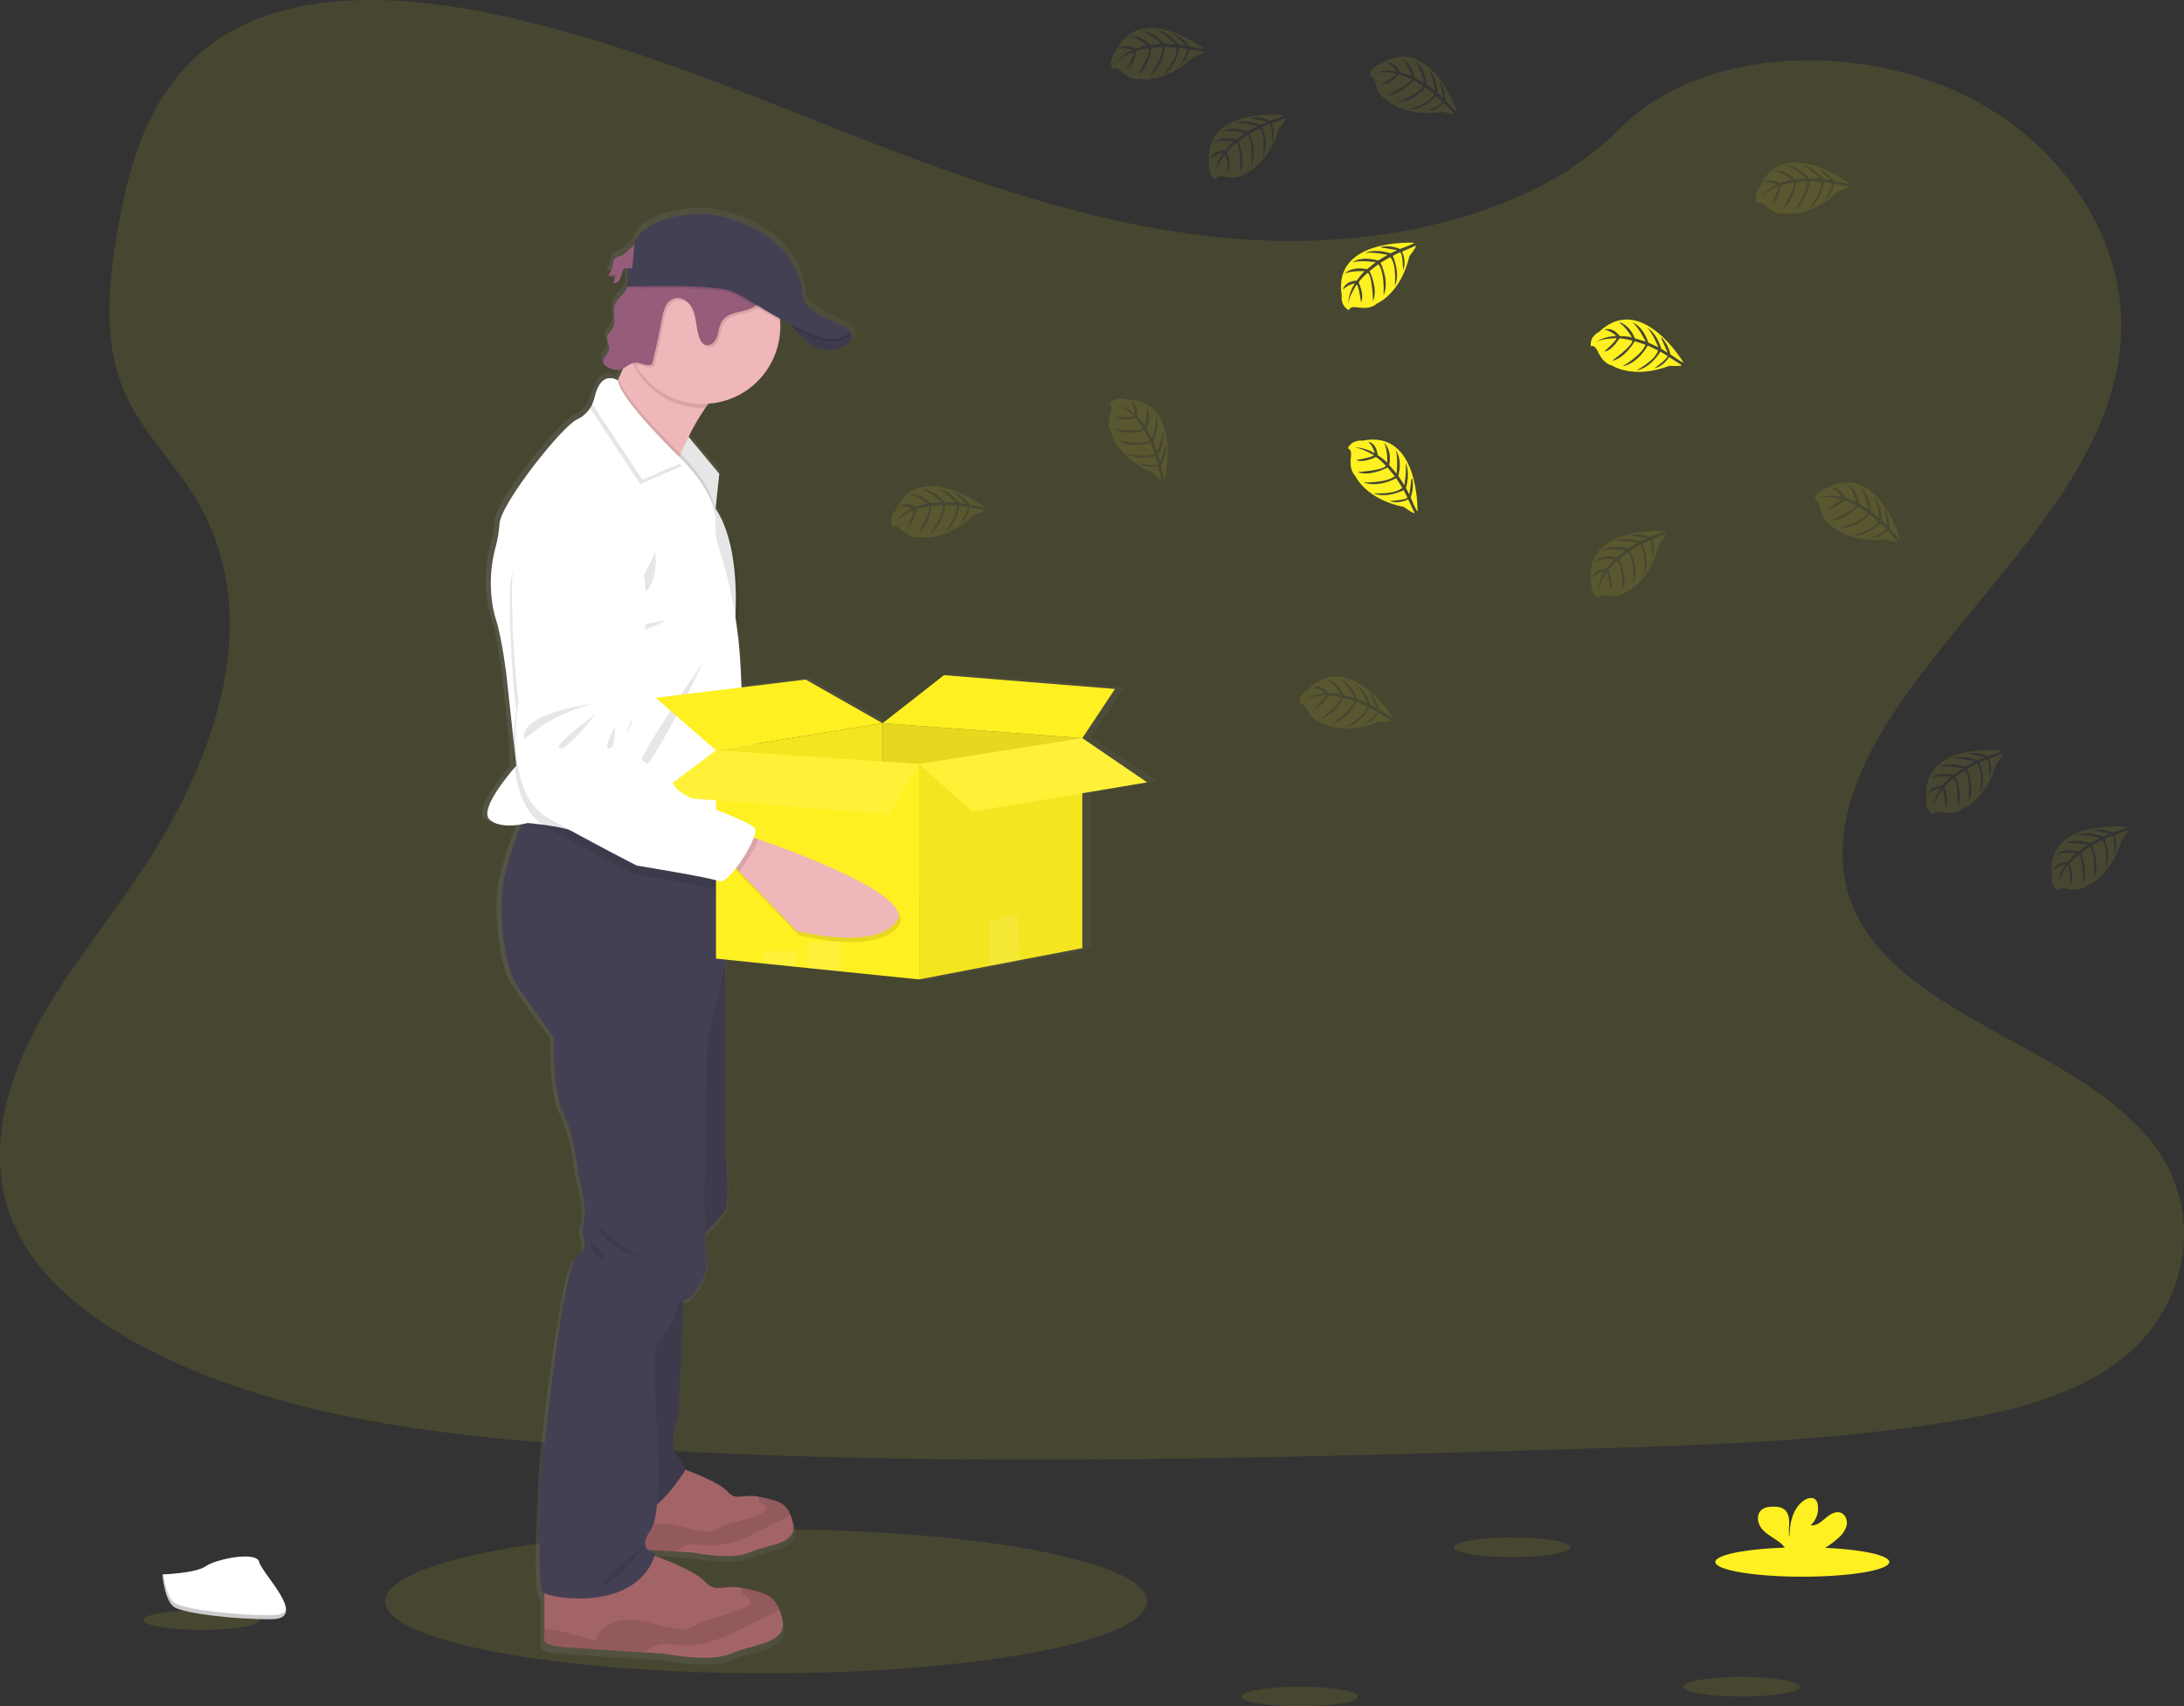 <svg width="526" height="411" viewBox="0 0 526 411" fill="none" xmlns="http://www.w3.org/2000/svg">
<rect x="0" y="0" width="526" height="411" fill="#333333" stroke="none"/>
<g clip-path="url(#clip0)">
<path opacity="0.1" d="M184.512 403.039C235.186 403.039 276.266 395.268 276.266 385.682C276.266 376.096 235.186 368.325 184.512 368.325C133.838 368.325 92.759 376.096 92.759 385.682C92.759 395.268 133.838 403.039 184.512 403.039Z" fill="#FFF021"/>
<path opacity="0.1" d="M305.609 57.962C271.888 56.797 239.772 45.922 209.104 34.028C178.436 22.134 148.06 8.96 115.147 2.659C93.977 -1.394 69.765 -1.971 52.712 9.35C36.294 20.277 30.99 39.086 28.14 56.552C25.993 69.695 24.733 83.529 30.61 95.835C34.695 104.378 41.937 111.558 46.949 119.742C64.388 148.213 52.06 183.323 33.168 211.123C24.31 224.161 14.02 236.617 7.179 250.483C0.338 264.349 -2.825 280.291 3.162 294.474C9.091 308.523 23.227 319.053 38.54 326.468C69.64 341.53 106.274 345.838 142.021 348.284C221.129 353.684 300.654 351.348 379.97 349.002C409.325 348.138 438.805 347.259 467.68 342.727C483.718 340.209 500.271 336.213 511.916 326.566C526.692 314.324 530.355 293.595 520.45 278.246C503.84 252.491 457.927 246.097 446.303 218.464C439.915 203.25 446.475 186.309 455.764 172.204C475.689 141.938 509.081 115.387 510.837 80.798C512.046 57.041 495.993 33.248 471.171 22.004C445.156 10.219 409.075 11.702 389.891 31.208C370.118 51.271 335.386 58.997 305.609 57.962Z" fill="#FFF021"/>
<path d="M278.813 188.213L262.854 177.469L270.904 165.502L228.753 162.146L213.607 173.842L194.646 163.228L178.833 165.127L178.646 160.965C178.45 156.626 178.013 152.301 177.338 148.01C177.405 146.709 177.452 145.216 177.447 143.592C177.447 136.75 176.52 127.681 172.445 121.636L173.383 113.217L165.776 104.242C166.998 101.812 168.391 99.472 169.944 97.239C170.205 96.864 170.465 96.5 170.747 96.146C180.62 95.433 188.41 87.327 188.41 77.415C188.41 76.957 188.41 76.5 188.357 76.047C188.357 75.865 188.321 75.677 188.3 75.495C189.264 76.016 190.238 76.536 191.213 77.056C191.395 77.317 191.604 77.577 191.833 77.884L191.88 77.941L192.171 78.3L192.265 78.409C192.369 78.534 192.479 78.654 192.588 78.778L192.661 78.862C192.937 79.169 193.229 79.481 193.542 79.788C193.579 79.818 193.614 79.851 193.646 79.887L194.037 80.251L194.146 80.35C194.48 80.646 194.834 80.933 195.188 81.203L195.303 81.286L195.751 81.593L195.897 81.687C196.069 81.791 196.246 81.9 196.418 81.999L196.48 82.036C196.684 82.145 196.892 82.249 197.1 82.348L197.205 82.389C197.382 82.466 197.555 82.538 197.726 82.608L197.887 82.665C198.069 82.728 198.247 82.785 198.434 82.837L198.549 82.868C198.778 82.925 199.007 82.972 199.242 83.008H199.268C199.489 83.044 199.711 83.067 199.935 83.076H200.086C200.285 83.087 200.485 83.087 200.685 83.076H200.815C201.065 83.062 201.314 83.032 201.56 82.988C202.726 82.835 203.845 82.434 204.843 81.812C205.097 81.642 205.322 81.433 205.51 81.193C206.552 79.829 205.406 78.336 205.406 78.336C204.999 77.368 202.363 76.687 202.363 76.687C202.363 76.687 194.026 73.211 194.026 70.443C194.026 67.675 191.942 53.315 170.429 50.032C170.429 50.032 156.434 49.246 152.5 56.728L152.417 57.602C151.26 58.325 150.302 59.777 149.16 60.204C148.667 60.31 148.192 60.485 147.748 60.724V60.625C147.617 60.74 147.509 60.88 147.431 61.036C147.186 61.523 147.039 62.054 146.998 62.597C146.881 63.261 146.65 63.9 146.316 64.486C146.222 64.652 146.118 64.812 146.003 64.965L145.914 65.105C146.519 65.152 147.127 65.054 147.686 64.819C147.598 65.531 147.423 66.23 147.165 66.9C147.496 66.911 147.823 66.826 148.108 66.656C148.392 66.487 148.622 66.239 148.77 65.943V65.901L148.837 65.807C148.968 65.567 149.077 65.314 149.16 65.053L149.103 65.115C149.207 64.777 149.301 64.434 149.416 64.101C149.468 63.913 149.555 63.737 149.671 63.581C149.81 63.441 149.98 63.335 150.168 63.273C150.355 63.21 150.554 63.193 150.75 63.221L150.536 67.733H150.63C150.504 68.061 150.351 68.377 150.171 68.68C149.431 69.876 148.087 70.693 147.592 72.004C147.379 72.637 147.297 73.306 147.352 73.971C147.352 74.361 147.399 74.757 147.431 75.147V75.116C147.504 76.156 147.524 77.145 146.962 77.982C146.576 78.555 145.956 78.987 145.743 79.637C145.683 79.818 145.657 80.008 145.664 80.199C145.706 80.769 145.825 81.331 146.019 81.869C146.021 81.859 146.021 81.848 146.019 81.838C146.149 82.234 146.179 82.655 146.107 83.066C145.873 84.106 144.607 84.975 144.669 85.969C144.666 86.1 144.685 86.23 144.726 86.354C144.97 86.84 145.392 87.212 145.904 87.395C146.707 87.851 147.63 88.054 148.551 87.977C148.896 87.915 149.23 87.801 149.541 87.639C149.176 88.477 148.801 89.304 148.421 90.09C148.363 90.215 148.301 90.34 148.238 90.464C148.238 90.464 145.018 88.316 143.189 92.697C142.656 93.607 142.274 94.598 142.059 95.631C141.967 96.044 141.838 96.448 141.673 96.838C140.861 98.211 139.646 99.301 138.193 99.96C134.462 101.666 119.394 120.434 119.128 125.293C118.998 127.19 118.677 129.069 118.17 130.902C116.983 135.218 116.679 139.728 117.273 144.164C117.46 145.598 117.768 147.013 118.196 148.395C119.795 153.249 120.863 162.307 120.863 162.307L122.593 178.031C122.529 180.201 122.623 182.373 122.875 184.529C121.108 186.543 114.017 194.935 116.726 197.219C118.81 199.02 122.458 198.723 124.505 198.354C122.781 202.615 120.066 210.024 119.707 215.113C119.186 222.641 120.598 232.615 122.833 236.445C125.068 240.274 132.519 250.097 132.519 250.097C132.519 250.097 132.17 263.573 134.832 268.469C137.495 273.365 138.568 283.521 138.568 283.521C138.568 283.521 141.053 292.096 139.808 295.249C138.563 298.402 142.116 301.024 138.386 303.121C134.655 305.218 129.882 352.477 129.882 352.477C129.882 352.477 127.96 383.45 129.882 385.027C129.985 385.101 130.095 385.166 130.211 385.219V395.625C130.211 395.625 128.877 397.81 134.301 398.253C138.016 398.549 148.546 399.22 154.793 399.611L159.633 399.912C159.633 399.912 171.096 402.191 176.16 399.912C181.225 397.633 190.202 397.686 188.868 391.666C188.691 390.846 188.454 390.041 188.16 389.257C186.695 385.521 184.21 385.094 179.63 384.054C179.365 383.996 179.109 383.944 178.875 383.903C174.05 383.065 172.466 385.308 169.762 382.389C167.412 379.865 159.93 377.04 157.382 376.145C157.445 375.958 157.523 375.776 157.585 375.583C156.864 375.461 156.193 375.134 155.652 374.641L162.556 375.078L166.667 375.333C166.667 375.333 176.41 377.274 180.735 375.333C185.059 373.393 192.666 373.445 191.531 368.33C191.381 367.633 191.181 366.948 190.931 366.28C189.686 363.106 187.571 362.758 183.679 361.879C183.455 361.832 183.246 361.785 183.038 361.748C178.937 361.036 177.593 362.94 175.295 360.463C173.326 358.351 167.11 355.984 164.875 355.177C164.875 354.022 163.312 352.378 162.327 350.729C161.17 348.803 163.306 342.066 163.306 342.066L164.526 314.11C164.99 313.903 165.481 313.763 165.984 313.694C165.984 313.694 171.497 308.439 170.252 302.84C169.998 301.147 169.866 299.438 169.856 297.726C171.669 296.045 174.165 293.563 174.873 292.034C176.03 289.541 174.873 277.465 174.873 277.465V231.289L184.095 232.22L192.463 233.078L195.011 233.339L203.379 234.181L222.61 236.122L239.939 232.844L247.437 231.429L262.854 228.515V190.846L278.813 188.213ZM151.885 63.388L150.812 63.274C151.166 63.289 151.542 63.357 151.885 63.388Z" fill="url(#paint0_linear)"/>
<path d="M241.409 212.672C236.198 220.118 217.467 216.174 217.467 216.174L202.951 202.61L200.998 200.773L204.275 193.822C204.275 193.822 205.317 194.108 207.104 194.618C216.488 197.339 245.806 206.413 241.409 212.672Z" fill="#EFB7B9"/>
<path opacity="0.1" d="M207.094 194.618C206.453 196.845 204.697 200.18 202.951 202.61L200.998 200.773L204.275 193.822C204.275 193.822 205.327 194.108 207.094 194.618Z" fill="black"/>
<path d="M157.309 116.23C157.309 116.23 143.929 122.156 144.586 136.709C145.058 146.084 146.081 155.424 147.649 164.68C147.649 164.68 144.914 186.579 156.304 192.225C167.693 197.87 178.234 202.511 178.234 202.511C178.234 202.511 196.053 204.426 198.267 205.216C200.482 206.007 207.401 193.916 206.124 192.032C204.848 190.149 188.493 186.199 186.409 183.057C184.325 179.914 179.505 177.974 179.505 177.974C179.505 177.974 174.529 174.966 174.191 172.25C173.852 169.534 175.165 167.51 175.498 166.319C175.832 165.127 176.676 153.624 176.676 153.624C176.676 153.624 182.293 112.676 157.309 116.23Z" fill="white"/>
<path opacity="0.1" d="M166.141 164.082C166.141 164.082 147.785 167.151 149.562 173.567C149.562 173.567 156.226 166.641 166.141 164.082Z" fill="black"/>
<path opacity="0.1" d="M166.281 166.678C166.281 166.678 156.189 174.904 158.164 175.325C160.139 175.747 166.281 166.678 166.281 166.678Z" fill="black"/>
<path opacity="0.1" d="M171.132 169.545C171.132 169.545 168.428 175.075 170.09 174.701C171.752 174.326 171.132 169.545 171.132 169.545Z" fill="black"/>
<path opacity="0.1" d="M207.771 195.206L206.656 194.889C206.974 193.848 207.062 193.005 206.802 192.615C205.525 190.731 189.181 186.787 187.102 183.64C185.023 180.492 180.198 178.556 180.198 178.556C180.198 178.556 175.222 175.549 174.884 172.833C174.545 170.117 175.858 168.093 176.191 166.902C176.525 165.71 177.369 154.201 177.369 154.201C177.369 154.201 182.97 113.259 157.987 116.812C157.987 116.812 144.607 122.744 145.258 137.297C145.73 146.672 146.755 156.012 148.327 165.268C148.327 165.268 145.591 187.167 156.981 192.812C168.371 198.458 178.911 203.099 178.911 203.099C178.911 203.099 196.725 205.008 198.945 205.804C199.784 206.106 201.3 204.55 202.785 202.412L203.629 203.198L218.145 216.757C218.145 216.757 236.876 220.706 242.086 213.26C246.489 206.996 217.176 197.922 207.771 195.206Z" fill="black"/>
<path d="M149.608 61.609C149.098 61.708 148.61 61.897 148.165 62.165C147.644 62.597 147.644 63.336 147.514 63.981C147.361 64.879 147.004 65.729 146.472 66.468C147.065 66.512 147.659 66.414 148.207 66.182C148.118 66.894 147.943 67.593 147.686 68.263C148.01 68.272 148.33 68.186 148.608 68.017C148.885 67.848 149.108 67.603 149.249 67.311C149.524 66.725 149.743 66.113 149.9 65.485C149.949 65.297 150.034 65.12 150.15 64.965C150.629 64.397 151.52 64.652 152.26 64.725C152.876 64.777 153.494 64.663 154.051 64.396C154.608 64.129 155.084 63.718 155.428 63.206C156.215 62.014 156.262 58.965 154.386 58.643C152.427 58.32 151.208 61.016 149.608 61.609Z" fill="#965D7B"/>
<g opacity="0.1">
<path opacity="0.1" d="M148.113 62.805C148.16 62.55 148.191 62.285 148.249 62.03C147.754 62.462 147.727 63.196 147.597 63.846C147.532 64.221 147.429 64.589 147.29 64.944C147.7 64.291 147.98 63.565 148.113 62.805Z" fill="black"/>
<path opacity="0.1" d="M148.28 67.103C148.539 66.433 148.714 65.734 148.801 65.022C148.279 65.241 147.714 65.339 147.149 65.308C146.985 65.674 146.784 66.022 146.55 66.349C147.141 66.394 147.734 66.298 148.28 66.068C148.193 66.78 148.018 67.479 147.759 68.149C148.083 68.156 148.403 68.071 148.68 67.902C148.957 67.733 149.18 67.488 149.322 67.197C149.452 66.96 149.556 66.711 149.635 66.453C149.482 66.666 149.277 66.837 149.041 66.951C148.804 67.065 148.542 67.117 148.28 67.103Z" fill="black"/>
<path opacity="0.1" d="M152.855 63.565C152.115 63.492 151.219 63.237 150.739 63.804C150.625 63.961 150.54 64.138 150.489 64.325C150.442 64.46 150.4 64.6 150.364 64.741C150.859 64.351 151.661 64.559 152.334 64.626C152.949 64.677 153.567 64.562 154.124 64.295C154.68 64.028 155.156 63.618 155.501 63.107C155.659 62.855 155.777 62.579 155.85 62.29C155.494 62.731 155.034 63.078 154.512 63.3C153.989 63.523 153.42 63.613 152.855 63.565Z" fill="black"/>
</g>
<path d="M165.291 104.58L173.237 114.122L172.2 123.753L162.598 108.743L165.291 104.58Z" fill="white"/>
<path opacity="0.1" d="M173.232 114.122L172.258 123.181L172.195 123.753L163.53 110.205L162.598 108.743L162.869 108.321L165.286 104.58L165.823 105.225L173.232 114.122Z" fill="black"/>
<path d="M177.358 91.661C174.67 92.431 172.101 95.074 169.866 98.284C168.355 100.499 167.004 102.819 165.823 105.225C165.088 106.693 164.442 108.103 163.905 109.33L163.53 110.205C162.624 112.343 162.118 113.774 162.118 113.774C162.118 113.774 141.538 98.321 144.794 97.28C145.888 96.932 147.326 94.59 148.749 91.64L148.926 91.266C149.827 89.372 150.713 87.259 151.5 85.272C153.11 81.188 154.303 77.639 154.303 77.639C154.303 77.639 185.565 89.32 177.358 91.661Z" fill="#EFB7B9"/>
<path d="M189.67 76.77C189.67 76.77 194.422 85.355 200.805 84.184C207.187 83.014 204.561 79.575 204.561 79.575L189.67 76.77Z" fill="#444053"/>
<path d="M180.464 373.939C176.254 375.859 166.735 373.939 166.735 373.939L162.723 373.689C157.512 373.356 148.79 372.794 145.706 372.545C141.204 372.175 142.309 370.333 142.309 370.333V359.204L164.15 353.679C164.15 353.679 172.784 356.629 175.149 359.204C177.395 361.66 178.708 359.771 182.715 360.479C182.912 360.515 183.121 360.557 183.34 360.609C187.143 361.478 189.207 361.821 190.426 364.969C190.671 365.63 190.868 366.309 191.014 366.998C192.14 372.066 184.668 372.03 180.464 373.939Z" fill="#A36468"/>
<path opacity="0.1" d="M190.426 364.969C189.643 365.457 188.82 365.879 187.966 366.228C185.101 367.534 182.376 369.126 179.479 370.359C176.582 371.592 173.461 372.472 170.324 372.238C168.683 372.118 167.005 371.717 165.437 372.186C164.467 372.56 163.554 373.066 162.723 373.689C157.512 373.356 148.79 372.794 145.706 372.545C141.204 372.175 142.309 370.333 142.309 370.333V369.033C142.47 369.033 142.653 368.986 142.861 368.97C143.939 368.953 145.013 369.113 146.039 369.444C148.301 370.058 150.551 370.661 152.813 371.265C152.999 370.564 153.325 369.908 153.773 369.337C154.221 368.767 154.781 368.293 155.418 367.945C156.708 367.261 158.157 366.929 159.617 366.983C163.124 367.029 166.443 368.689 169.944 368.856C170.923 368.946 171.908 368.781 172.805 368.377C173.284 368.138 173.706 367.789 174.175 367.524C174.925 367.161 175.718 366.894 176.535 366.728C178.831 366.157 181.086 365.43 183.282 364.553C183.908 364.308 184.637 363.866 184.554 363.2C184.444 362.316 183.053 362.211 182.688 361.4C182.624 361.253 182.594 361.094 182.602 360.934C182.609 360.775 182.653 360.619 182.73 360.479C182.928 360.515 183.137 360.557 183.355 360.609C187.143 361.478 189.207 361.821 190.426 364.969Z" fill="black"/>
<path d="M176.014 398.289C171.064 400.547 159.862 398.289 159.862 398.289L155.147 398.013C149.04 397.623 138.755 396.973 135.124 396.666C129.825 396.229 131.127 394.064 131.127 394.064V380.947L156.83 374.444C156.83 374.444 166.99 377.914 169.772 380.947C172.414 383.835 173.94 381.613 178.677 382.446C178.911 382.488 179.156 382.54 179.411 382.597C183.887 383.637 186.315 384.028 187.748 387.732C188.038 388.51 188.269 389.308 188.441 390.12C189.733 396.083 180.964 396.036 176.014 398.289Z" fill="#A36468"/>
<path opacity="0.1" d="M187.737 387.732C186.817 388.306 185.849 388.802 184.845 389.215C181.474 390.75 178.265 392.623 174.857 394.075C171.45 395.526 167.777 396.556 164.082 396.286C162.155 396.145 160.18 395.662 158.351 396.223C157.205 396.669 156.127 397.271 155.147 398.013C149.04 397.623 138.755 396.973 135.124 396.666C129.825 396.229 131.127 394.064 131.127 394.064V392.535C131.343 392.499 131.56 392.475 131.779 392.462C133.048 392.439 134.312 392.627 135.52 393.018L143.486 395.162C143.708 394.335 144.097 393.562 144.628 392.89C145.159 392.219 145.822 391.662 146.576 391.255C148.094 390.446 149.801 390.055 151.52 390.12C155.647 390.178 159.549 392.129 163.671 392.326C164.819 392.431 165.974 392.239 167.026 391.77C167.594 391.484 168.068 391.073 168.641 390.766C169.523 390.335 170.456 390.02 171.419 389.829C174.106 389.152 176.744 388.297 179.317 387.269C180.052 386.978 180.912 386.457 180.813 385.677C180.682 384.636 179.046 384.512 178.614 383.554C178.541 383.381 178.508 383.194 178.517 383.007C178.526 382.82 178.577 382.637 178.666 382.472C178.901 382.514 179.145 382.566 179.401 382.623C183.876 383.622 186.304 384.028 187.737 387.732Z" fill="black"/>
<path d="M164.812 308.282L163.421 340.973C163.421 340.973 161.337 347.648 162.468 349.558C163.598 351.467 165.505 353.372 164.812 354.501C164.119 355.63 155.783 367.836 153.089 363.153C150.395 358.471 147.738 338.179 147.738 338.179L150.223 313.116L164.812 308.282Z" fill="#444053"/>
<path d="M170.846 226.835L174.712 231.996V276.888C174.712 276.888 175.842 288.855 174.712 291.326C173.581 293.797 167.85 298.74 167.85 298.74L163.03 274.026L164.072 247.881L170.846 226.835Z" fill="#444053"/>
<path opacity="0.1" d="M164.812 308.282L163.421 340.973C163.421 340.973 161.337 347.648 162.468 349.558C163.598 351.467 165.505 353.372 164.812 354.501C164.119 355.63 155.783 367.836 153.089 363.153C150.395 358.471 147.738 338.179 147.738 338.179L150.223 313.116L164.812 308.282Z" fill="black"/>
<path opacity="0.1" d="M170.846 226.835L174.712 231.996V276.888C174.712 276.888 175.842 288.855 174.712 291.326C173.581 293.797 167.85 298.74 167.85 298.74L163.03 274.026L164.072 247.881L170.846 226.835Z" fill="black"/>
<path d="M174.711 207.688V231.97L170.371 250.873C170.371 250.873 168.98 296.487 170.194 302.034C171.408 307.58 166.026 312.788 166.026 312.788C166.026 312.788 162.9 313.137 162.9 315.562C162.9 317.986 157.689 324.927 157.689 324.927L157.861 338.455C157.861 338.455 160.123 363.778 156.647 368.632C153.172 373.486 157.861 374.184 157.861 374.184C153.521 388.403 132.68 385.11 130.799 383.549C128.918 381.988 130.799 351.29 130.799 351.29C130.799 351.29 135.457 304.464 139.104 302.382C142.752 300.301 139.281 297.7 140.495 294.578C141.709 291.456 139.281 282.96 139.281 282.96C139.281 282.96 138.239 272.897 135.634 268.043C133.029 263.188 133.373 249.832 133.373 249.832C133.373 249.832 126.079 240.118 123.911 236.304C121.744 232.491 120.347 222.605 120.868 215.144C121.223 210.102 123.875 202.761 125.558 198.536C126.365 196.512 126.949 195.201 126.949 195.201L127.444 195.331L155.902 202.771L174.711 207.688Z" fill="#444053"/>
<path opacity="0.1" d="M177.359 91.661C174.67 92.431 172.101 95.074 169.866 98.284H169.283C166.006 98.287 162.787 97.425 159.951 95.787C157.115 94.149 154.762 91.793 153.131 88.956C152.449 87.78 151.9 86.532 151.495 85.235C153.105 81.151 154.298 77.603 154.298 77.603C154.298 77.603 185.565 89.32 177.359 91.661Z" fill="black"/>
<path d="M187.909 78.654C187.914 81.501 187.264 84.311 186.01 86.867C184.756 89.424 182.931 91.659 180.675 93.4C178.42 95.141 175.794 96.342 173 96.91C170.207 97.478 167.32 97.399 164.562 96.677C161.805 95.956 159.249 94.612 157.094 92.749C154.938 90.886 153.239 88.554 152.128 85.932C151.017 83.31 150.524 80.469 150.686 77.626C150.848 74.784 151.661 72.017 153.063 69.538C153.628 68.531 154.287 67.579 155.032 66.697C156.261 65.235 157.705 63.969 159.315 62.941C162.035 61.215 165.156 60.223 168.374 60.062C171.592 59.901 174.797 60.577 177.676 62.023C180.554 63.469 183.008 65.635 184.797 68.311C186.586 70.987 187.65 74.081 187.883 77.29C187.894 77.748 187.909 78.201 187.909 78.654Z" fill="#EFB7B9"/>
<path opacity="0.1" d="M172.257 123.181L172.195 123.753L163.53 110.225C162.624 112.364 162.118 113.795 162.118 113.795C162.118 113.795 141.538 98.321 144.794 97.28C145.888 96.932 147.326 94.59 148.749 91.64L148.926 91.266C150.437 95.761 159.216 104.747 162.868 108.347C163.29 108.763 163.64 109.107 163.911 109.356L164.468 109.877L164.76 110.168C166.088 111.537 171.695 117.572 172.257 123.181Z" fill="black"/>
<path d="M178.734 169.082L177.786 199.556L177.619 204.982C177.619 204.982 166.385 203.942 155.902 202.797C147.462 201.876 139.505 200.882 138.281 200.3C136.718 199.566 133.368 198.999 130.726 198.64C128.684 198.364 127.079 198.218 127.079 198.218C127.079 198.218 126.48 198.395 125.558 198.562C123.546 198.926 120.014 199.223 117.956 197.438C115.325 195.154 122.239 186.855 123.963 184.862L124.344 184.43L123.692 178.421L121.999 162.838C121.999 162.838 120.957 153.863 119.394 149.05C118.976 147.682 118.674 146.281 118.492 144.862C117.912 140.466 118.209 135.999 119.368 131.719C119.863 129.9 120.177 128.037 120.306 126.157C120.566 121.344 135.285 102.744 138.932 101.053C140.573 100.289 141.893 98.974 142.663 97.338C142.917 96.823 143.108 96.28 143.231 95.719C144.794 88.956 148.749 91.64 148.749 91.64C149.702 96.932 164.463 110.938 164.463 110.938L164.755 111.23C166.219 112.728 172.742 119.762 172.278 125.767C172.186 128.001 172.52 130.233 173.263 132.343C176.265 141.784 177.991 151.583 178.395 161.48L178.734 169.082Z" fill="white"/>
<path opacity="0.1" d="M157.82 132.895C157.82 132.895 154.173 141.74 151.437 143.171C148.702 144.602 159.122 146.188 157.82 132.895Z" fill="black"/>
<path opacity="0.1" d="M160.555 149.414C160.555 149.414 152.219 150.455 152.219 152.016C152.219 153.577 160.555 149.414 160.555 149.414Z" fill="black"/>
<path opacity="0.1" d="M169.283 159.56C169.283 159.56 157.169 185.315 153.782 186.095C150.395 186.876 169.283 159.56 169.283 159.56Z" fill="black"/>
<path opacity="0.1" d="M164.234 112.244L154.214 116.594L142.121 98.352C142.375 97.838 142.566 97.294 142.689 96.734C144.252 89.97 148.207 92.655 148.207 92.655C149.16 97.946 163.921 111.953 163.921 111.953L164.234 112.244Z" fill="black"/>
<path d="M164.755 111.204L154.735 115.553L142.642 97.312C142.896 96.797 143.087 96.254 143.21 95.693C144.773 88.93 148.728 91.614 148.728 91.614C149.681 96.906 164.442 110.912 164.442 110.912L164.755 111.204Z" fill="white"/>
<path opacity="0.1" d="M177.619 204.982C177.619 204.982 166.386 203.942 155.902 202.797L174.712 207.714V213.437C173.888 214.181 173.175 214.566 172.711 214.369C170.543 213.458 152.854 210.596 152.854 210.596C152.854 210.596 142.58 205.393 131.492 199.15C131.223 199.001 130.962 198.838 130.711 198.661C129.418 197.784 128.304 196.67 127.428 195.378C125.381 192.417 124.38 188.614 123.948 184.883C123.705 182.745 123.614 180.593 123.677 178.442C123.73 176.003 123.953 173.571 124.344 171.163C123.271 161.836 122.749 152.455 122.781 143.067C122.911 128.498 136.588 123.295 136.588 123.295C161.728 121.084 153.933 161.667 153.933 161.667C153.933 161.667 152.479 173.114 152.083 174.285C151.687 175.455 150.265 177.406 150.458 180.138C150.65 182.87 155.454 186.137 155.454 186.137C155.454 186.137 160.144 188.333 162.077 191.585C163.483 193.983 172.622 197.235 177.786 199.556L177.619 204.982Z" fill="black"/>
<path opacity="0.1" d="M186.039 67.103C186.048 67.96 185.871 68.809 185.518 69.59C185.251 70.228 184.941 70.846 184.59 71.442C184.042 72.538 183.264 73.504 182.308 74.273C181.105 75.131 179.583 75.371 178.14 75.719C176.697 76.068 175.196 76.624 174.373 77.852C173.927 78.642 173.628 79.506 173.492 80.402C173.354 81.297 172.996 82.145 172.45 82.868C172.166 83.221 171.772 83.47 171.331 83.576C170.89 83.681 170.426 83.637 170.012 83.451C169.576 83.157 169.246 82.733 169.069 82.239C168.475 80.901 168.324 79.418 168.084 77.977C167.845 76.536 167.506 75.053 166.62 73.893C165.734 72.733 164.166 71.968 162.775 72.421C162.309 72.6 161.885 72.871 161.527 73.218C161.168 73.564 160.884 73.98 160.691 74.439C160.306 75.359 160.041 76.324 159.904 77.311C159.258 80.842 158.496 84.353 157.617 87.842C157.59 87.985 157.531 88.12 157.445 88.238C157.306 88.375 157.119 88.454 156.924 88.456C155.757 88.612 154.636 87.795 153.459 87.884C153.338 87.892 153.217 87.911 153.099 87.941C151.196 84.637 150.355 80.828 150.691 77.031C151.028 73.234 152.525 69.632 154.98 66.713L155.074 66.687C155.857 66.409 156.569 65.961 157.158 65.376C157.91 64.624 158.607 63.819 159.242 62.967L159.659 62.446C160.857 61.006 162.221 59.711 163.723 58.591C164.133 58.255 164.604 58.001 165.109 57.842C165.542 57.758 165.985 57.743 166.422 57.8C168.221 58.016 170.036 58.084 171.846 58.003C173.108 57.805 174.379 57.676 175.655 57.618C178.953 57.712 181.766 60.037 183.851 62.587C184.971 63.893 185.971 65.396 186.039 67.103Z" fill="black"/>
<path d="M150.629 70.032C149.905 71.219 148.597 72.025 148.108 73.326C147.389 75.215 148.603 77.566 147.488 79.252C147.118 79.819 146.508 80.241 146.3 80.891C145.945 81.989 146.915 83.159 146.664 84.288C146.414 85.418 144.924 86.37 145.32 87.473C145.554 87.954 145.965 88.326 146.466 88.513C147.256 88.966 148.165 89.167 149.072 89.091C150.494 88.857 151.552 87.462 152.995 87.358C154.167 87.275 155.287 88.087 156.455 87.936C156.65 87.929 156.836 87.849 156.976 87.712C157.064 87.596 157.123 87.46 157.148 87.317C158.023 83.831 158.787 80.32 159.44 76.786C159.573 75.798 159.836 74.833 160.222 73.914C160.417 73.455 160.701 73.041 161.059 72.694C161.417 72.347 161.841 72.076 162.306 71.895C163.697 71.448 165.26 72.207 166.151 73.367C167.042 74.528 167.381 76.01 167.62 77.452C167.86 78.893 168.011 80.376 168.6 81.713C168.779 82.209 169.111 82.635 169.548 82.93C170.33 83.383 171.382 83.024 171.981 82.348C172.53 81.624 172.888 80.774 173.023 79.876C173.159 78.982 173.458 78.12 173.904 77.332C174.727 76.104 176.233 75.547 177.671 75.199C179.109 74.85 180.625 74.606 181.839 73.747C182.793 72.979 183.571 72.016 184.121 70.922C184.892 69.58 185.611 68.123 185.549 66.578C185.481 64.892 184.481 63.388 183.413 62.077C181.329 59.527 178.51 57.202 175.212 57.113C173.936 57.166 172.664 57.295 171.403 57.498C169.592 57.58 167.778 57.51 165.979 57.29C165.542 57.238 165.099 57.254 164.666 57.337C164.16 57.491 163.69 57.746 163.285 58.086C161.782 59.205 160.416 60.497 159.216 61.936C158.443 62.961 157.604 63.934 156.705 64.85C156.115 65.437 155.404 65.886 154.621 66.166C154.1 66.312 153.579 66.208 153.084 66.369C151.547 66.853 151.343 68.856 150.629 70.032Z" fill="#965D7B"/>
<path opacity="0.1" d="M200.805 84.179C196.637 84.944 193.182 81.578 191.27 79.122C190.683 78.376 190.148 77.59 189.67 76.77L203.978 79.465L204.556 79.575C204.556 79.575 207.187 83.014 200.805 84.179Z" fill="black"/>
<g opacity="0.1">
<path opacity="0.1" d="M146.665 82.8C146.723 82.12 146.619 81.435 146.363 80.802C146.363 80.855 146.316 80.906 146.3 80.959C146.076 81.656 146.378 82.379 146.571 83.102C146.612 83.005 146.644 82.904 146.665 82.8Z" fill="black"/>
<path opacity="0.1" d="M147.905 74.283C147.851 75.003 147.865 75.725 147.946 76.442C148 75.723 147.986 75 147.905 74.283Z" fill="black"/>
<path opacity="0.1" d="M184.09 69.418C183.542 70.514 182.764 71.48 181.808 72.249C180.605 73.107 179.088 73.347 177.64 73.695C176.191 74.044 174.696 74.6 173.873 75.828C173.427 76.618 173.129 77.482 172.992 78.378C172.857 79.275 172.498 80.125 171.95 80.849C171.351 81.526 170.299 81.89 169.517 81.432C169.08 81.137 168.748 80.71 168.569 80.215C167.98 78.877 167.824 77.4 167.589 75.953C167.355 74.507 167.006 73.029 166.12 71.869C165.234 70.709 163.666 69.944 162.275 70.397C161.81 70.576 161.385 70.848 161.027 71.194C160.669 71.541 160.385 71.956 160.191 72.415C159.805 73.334 159.542 74.3 159.409 75.287C158.759 78.822 157.995 82.332 157.117 85.818C157.092 85.962 157.033 86.098 156.945 86.214C156.805 86.351 156.619 86.43 156.424 86.437C155.256 86.588 154.136 85.776 152.964 85.86C151.521 85.964 150.463 87.358 149.041 87.587C148.133 87.668 147.223 87.467 146.435 87.01C146.073 86.854 145.748 86.624 145.482 86.333C145.36 86.508 145.279 86.707 145.246 86.917C145.213 87.127 145.227 87.342 145.289 87.546C145.519 88.03 145.931 88.404 146.435 88.586C147.223 89.043 148.133 89.245 149.041 89.164C150.463 88.935 151.521 87.54 152.964 87.436C154.136 87.353 155.256 88.165 156.424 88.014C156.619 88.007 156.805 87.927 156.945 87.79C157.033 87.674 157.092 87.538 157.117 87.395C157.992 83.926 158.756 80.416 159.409 76.864C159.542 75.876 159.805 74.911 160.191 73.992C160.385 73.533 160.669 73.118 161.027 72.771C161.385 72.424 161.81 72.153 162.275 71.973C163.666 71.52 165.229 72.285 166.12 73.445C167.011 74.606 167.35 76.088 167.589 77.53C167.829 78.971 167.98 80.454 168.569 81.791C168.748 82.287 169.08 82.713 169.517 83.008C170.299 83.461 171.351 83.102 171.95 82.426C172.498 81.702 172.857 80.852 172.992 79.954C173.129 79.058 173.427 78.195 173.873 77.405C174.696 76.177 176.202 75.626 177.64 75.272C179.078 74.918 180.594 74.684 181.808 73.825C182.764 73.056 183.542 72.091 184.09 70.995C184.861 69.658 185.58 68.201 185.518 66.656C185.508 66.457 185.487 66.259 185.455 66.062C185.204 67.253 184.742 68.39 184.09 69.418Z" fill="black"/>
</g>
<path opacity="0.1" d="M185.538 69.574C186.875 71.947 187.667 74.586 187.857 77.301C183.215 74.699 178.848 71.843 176.645 70.849C172.805 69.117 158.445 69.377 153.047 69.538C153.612 68.531 154.271 67.579 155.017 66.697C156.25 65.234 157.7 63.968 159.315 62.941C161.455 61.585 163.849 60.679 166.351 60.278C168.853 59.877 171.411 59.99 173.867 60.61C176.324 61.23 178.629 62.344 180.64 63.883C182.651 65.423 184.327 67.356 185.565 69.564L185.538 69.574Z" fill="black"/>
<path opacity="0.1" d="M202.107 81.973C199.601 82.743 195.511 81.255 191.27 79.122C190.683 78.376 190.148 77.59 189.67 76.77L203.978 79.465C204.926 80.111 205.166 81.031 202.107 81.973Z" fill="black"/>
<path d="M170.392 51.536C170.392 51.536 156.715 50.755 152.87 58.169L152.25 64.741L151.208 64.626L151 69.096C151 69.096 171.903 68.185 176.66 70.329C181.417 72.472 196.199 83.274 202.123 81.453C208.047 79.632 201.602 77.941 201.602 77.941C201.602 77.941 193.448 74.491 193.448 71.786C193.448 69.08 191.426 54.788 170.392 51.536Z" fill="#444053"/>
<path opacity="0.1" d="M144.012 295.14C144.012 295.14 152.74 303.595 156.517 302.944C156.517 302.944 145.836 302.034 144.012 295.14Z" fill="black"/>
<path opacity="0.1" d="M142.189 299.058C142.189 299.058 142.971 303.407 145.055 302.981C147.139 302.554 142.189 299.058 142.189 299.058Z" fill="black"/>
<path opacity="0.1" d="M155.866 371.754C155.866 371.754 143.476 381.379 145.565 381.64C147.655 381.9 155.866 371.754 155.866 371.754Z" fill="black"/>
<path d="M172.44 180.716L212.559 174.196V212.126L174.441 210.133L172.44 180.716Z" fill="#FFF021"/>
<path opacity="0.05" d="M172.44 180.716L212.559 174.196V212.126L174.441 210.133L172.44 180.716Z" fill="black"/>
<path d="M212.559 174.196L260.671 177.791L258.008 210.799L212.559 212.126V174.196Z" fill="#FFF021"/>
<path opacity="0.1" d="M212.559 174.196L260.671 177.791L258.008 210.799L212.559 212.126V174.196Z" fill="black"/>
<path d="M227.351 162.62L212.559 174.196L260.671 177.791L268.533 165.944L227.351 162.62Z" fill="#FFF021"/>
<path d="M157.914 168.072L194.031 163.681L212.559 174.196L172.44 180.716L157.914 168.072Z" fill="#FFF021"/>
<path d="M221.354 184.046V235.904L202.561 233.979L194.386 233.146L191.895 232.886L183.725 232.048L172.44 230.893V180.716L212.554 183.442L221.354 184.046Z" fill="#FFF021"/>
<path d="M260.671 177.791V228.365L245.608 231.252L238.282 232.657L221.354 235.904V184.045L260.671 177.791Z" fill="#FFF021"/>
<path opacity="0.05" d="M260.671 177.791V228.365L245.608 231.252L238.282 232.657L221.354 235.904V184.045L260.671 177.791Z" fill="black"/>
<path d="M157.914 191.631L172.44 180.716L221.354 184.046L214.153 196.158L157.914 191.631Z" fill="#FFF021"/>
<path opacity="0.1" d="M157.914 191.631L172.44 180.716L221.354 184.046L214.153 196.158L157.914 191.631Z" fill="white"/>
<path d="M260.671 177.791L221.354 184.045L234.151 195.492L276.266 188.437L260.671 177.791Z" fill="#FFF021"/>
<path opacity="0.1" d="M260.671 177.791L221.354 184.045L234.151 195.492L276.266 188.437L260.671 177.791Z" fill="white"/>
<path opacity="0.1" d="M245.608 231.252L238.282 232.657V221.85L245.144 220.123L245.608 231.252Z" fill="white"/>
<path opacity="0.1" d="M202.561 226.83V233.979L194.386 233.146V226.83H202.561Z" fill="white"/>
<path opacity="0.1" d="M191.895 229.083V232.886L183.725 232.048V229.083H191.895Z" fill="white"/>
<path opacity="0.1" d="M216.436 223.037C210.835 230.191 192.338 225.248 192.338 225.248L178.593 210.929L176.728 208.989L180.375 202.225C180.375 202.225 181.417 202.568 183.158 203.172C192.369 206.387 221.151 217.017 216.436 223.037Z" fill="black"/>
<path d="M215.915 221.996C210.314 229.15 191.817 224.207 191.817 224.207L178.072 209.889L176.207 207.948L179.854 201.184C179.854 201.184 180.896 201.528 182.637 202.131C191.848 205.347 220.63 215.976 215.915 221.996Z" fill="#EFB7B9"/>
<path opacity="0.1" d="M182.616 202.131C181.855 204.316 179.922 207.553 178.051 209.889L176.186 207.948L179.833 201.184C179.833 201.184 180.881 201.528 182.616 202.131Z" fill="black"/>
<path d="M137.109 121.214C137.109 121.214 123.432 126.417 123.302 140.986C123.27 150.373 123.792 159.755 124.865 169.082C124.865 169.082 120.957 190.804 132.029 197.048C143.101 203.291 153.391 208.494 153.391 208.494C153.391 208.494 171.08 211.356 173.253 212.267C175.425 213.177 182.975 201.47 181.803 199.519C180.63 197.568 164.525 192.755 162.613 189.503C160.701 186.252 155.991 184.061 155.991 184.061C155.991 184.061 151.187 180.788 150.994 178.057C150.802 175.325 152.219 173.374 152.62 172.203C153.021 171.033 154.475 159.586 154.475 159.586C154.475 159.586 162.249 118.977 137.109 121.214Z" fill="white"/>
<path opacity="0.1" d="M143.361 169.446C143.361 169.446 124.865 171.527 126.297 178.031C126.297 178.031 133.326 171.47 143.361 169.446Z" fill="black"/>
<path opacity="0.1" d="M143.361 172.047C143.361 172.047 132.862 179.722 134.79 180.242C136.718 180.762 143.361 172.047 143.361 172.047Z" fill="black"/>
<path opacity="0.1" d="M148.05 175.169C148.05 175.169 145.054 180.549 146.748 180.268C148.441 179.987 148.05 175.169 148.05 175.169Z" fill="black"/>
<path d="M340.633 58.476C340.633 58.476 320.834 57.285 323.148 71.156C323.148 71.156 322.684 73.607 324.909 74.72C324.909 74.72 324.945 73.68 326.941 74.039C327.651 74.158 328.374 74.193 329.093 74.143C330.067 74.078 330.993 73.696 331.729 73.055C331.729 73.055 337.299 70.761 339.466 61.666C339.466 61.666 341.071 59.678 341.029 59.168L337.684 60.599C337.684 60.599 338.825 63.008 337.924 65.011C337.924 65.011 337.82 60.688 337.174 60.787C337.044 60.787 335.439 61.624 335.439 61.624C335.439 61.624 337.403 65.818 335.918 68.872C335.918 68.872 336.481 63.7 334.824 61.926L332.469 63.3C332.469 63.3 334.767 67.634 333.209 71.172C333.209 71.172 333.61 65.745 331.974 63.633L329.838 65.292C329.838 65.292 332 69.569 330.682 72.504C330.682 72.504 330.51 66.187 329.374 65.709C329.374 65.709 327.509 67.353 327.227 68.029C327.227 68.029 328.702 71.151 327.785 72.769C327.785 72.769 327.222 68.56 326.743 68.539C326.743 68.539 324.883 71.328 324.69 73.222C324.78 71.456 325.332 69.745 326.29 68.258C325.217 68.461 324.228 68.972 323.445 69.731C323.445 69.731 323.731 67.759 326.748 67.587C326.748 67.587 328.311 65.469 328.697 65.339C328.697 65.339 325.696 65.089 323.877 65.896C323.877 65.896 325.477 64.038 329.249 64.855L331.333 63.138C331.333 63.138 327.384 62.618 325.706 63.196C325.706 63.196 327.634 61.551 331.901 62.748L334.194 61.38C334.194 61.38 330.828 60.651 328.822 60.917C328.822 60.917 330.937 59.777 334.866 61.01L336.507 60.277C336.507 60.277 334.037 59.793 333.318 59.715C332.599 59.637 332.558 59.439 332.558 59.439C334.12 59.179 335.724 59.359 337.189 59.959C337.189 59.959 340.706 58.695 340.633 58.476Z" fill="#FFF021"/>
<path opacity="0.1" d="M400.791 127.853C400.791 127.853 380.992 126.662 383.306 140.533C383.306 140.533 382.842 142.983 385.067 144.097C385.067 144.097 385.103 143.056 387.104 143.415C387.815 143.535 388.537 143.57 389.256 143.519C390.219 143.45 391.133 143.07 391.861 142.437C391.861 142.437 397.436 140.137 399.603 131.043C399.603 131.043 401.203 129.06 401.14 128.55L397.795 129.976C397.795 129.976 398.937 132.385 398.04 134.388C398.04 134.388 397.931 130.064 397.29 130.163C397.16 130.163 395.55 131.001 395.55 131.001C395.55 131.001 397.519 135.2 396.034 138.249C396.034 138.249 396.597 133.077 394.935 131.303L392.606 132.661C392.606 132.661 394.904 136.995 393.346 140.533C393.346 140.533 393.747 135.106 392.111 132.994L389.98 134.659C389.98 134.659 392.137 138.93 390.824 141.865C390.824 141.865 390.652 135.548 389.516 135.07C389.516 135.07 387.651 136.714 387.364 137.39C387.364 137.39 388.844 140.512 387.927 142.13C387.927 142.13 387.364 137.921 386.885 137.9C386.885 137.9 385.025 140.689 384.832 142.583C384.925 140.817 385.479 139.106 386.437 137.619C385.364 137.822 384.373 138.334 383.587 139.092C383.587 139.092 383.879 137.12 386.896 136.948C386.896 136.948 388.433 134.83 388.844 134.7C388.844 134.7 385.843 134.451 384.025 135.257C384.025 135.257 385.624 133.4 389.391 134.242L391.475 132.525C391.475 132.525 387.521 132.005 385.848 132.583C385.848 132.583 387.776 130.938 392.043 132.135L394.336 130.767C394.336 130.767 390.965 130.044 388.959 130.304C388.959 130.304 391.079 129.164 395.008 130.397L396.649 129.664C396.649 129.664 394.18 129.18 393.455 129.102C392.731 129.024 392.695 128.826 392.695 128.826C394.259 128.566 395.864 128.746 397.332 129.346C397.332 129.346 400.854 128.072 400.791 127.853Z" fill="#FFF021"/>
<path opacity="0.1" d="M280.512 115.538C280.512 115.538 285.071 96.24 270.982 96.172C270.982 96.172 268.643 95.298 267.168 97.296C267.168 97.296 268.174 97.509 267.491 99.414C267.255 100.087 267.098 100.785 267.022 101.495C266.921 102.462 267.139 103.436 267.642 104.268C267.642 104.268 268.961 110.147 277.542 113.831C277.542 113.831 279.23 115.746 279.741 115.767L278.907 112.234C278.907 112.234 276.333 112.947 274.51 111.713C274.51 111.713 278.798 112.343 278.803 111.713C278.803 111.583 278.282 109.861 278.282 109.861C278.282 109.861 273.806 111.079 271.045 109.096C271.045 109.096 276.052 110.532 278.089 109.206L277.151 106.646C277.151 106.646 272.462 108.17 269.252 106.032C269.252 106.032 274.541 107.353 276.906 106.105L275.63 103.722C275.63 103.722 271.045 105.116 268.372 103.321C268.372 103.321 274.624 104.226 275.302 103.196C275.302 103.196 273.999 101.079 273.379 100.683C273.379 100.683 270.065 101.609 268.606 100.428C268.606 100.428 272.853 100.589 272.952 100.142C272.952 100.142 270.519 97.837 268.664 97.317C270.392 97.71 271.989 98.545 273.296 99.741C273.277 98.651 272.94 97.59 272.327 96.687C272.327 96.687 274.223 97.312 273.89 100.329C273.89 100.329 275.713 102.202 275.771 102.629C275.771 102.629 276.526 99.721 276.041 97.79C276.041 97.79 277.605 99.684 276.13 103.248L277.464 105.616C277.464 105.616 278.673 101.817 278.365 100.069C278.365 100.069 279.663 102.244 277.75 106.24L278.714 108.732C278.714 108.732 280.001 105.538 280.085 103.529C280.085 103.529 280.851 105.808 278.959 109.466L279.407 111.204C279.407 111.204 280.304 108.857 280.501 108.16C280.699 107.463 280.903 107.457 280.903 107.457C280.895 109.04 280.445 110.59 279.605 111.932C279.605 111.932 280.288 115.564 280.512 115.538Z" fill="#FFF021"/>
<path opacity="0.1" d="M237.152 122.114C237.152 122.114 221.25 110.236 215.565 123.103C215.565 123.103 213.83 124.898 215.076 127.047C215.076 127.047 215.67 126.209 217.16 127.598C217.688 128.089 218.272 128.515 218.9 128.868C219.751 129.341 220.733 129.524 221.698 129.388C221.698 129.388 227.617 130.527 234.432 124.123C234.432 124.123 236.865 123.342 237.094 122.884L233.504 122.255C233.504 122.255 233.129 124.893 231.28 126.074C231.28 126.074 233.567 122.4 232.973 122.135C232.853 122.078 231.061 121.875 231.061 121.875C231.061 121.875 230.394 126.464 227.476 128.197C227.476 128.197 230.795 124.185 230.383 121.792L227.658 121.646C227.658 121.646 227.195 126.532 223.944 128.634C223.944 128.634 227.262 124.32 227.07 121.656L224.371 121.875C224.371 121.875 223.824 126.625 221.109 128.353C221.109 128.353 224.439 122.983 223.756 121.963C223.756 121.963 221.292 122.312 220.682 122.718C220.682 122.718 220.208 126.121 218.54 126.984C218.54 126.984 220.39 123.16 220.015 122.895C220.015 122.895 216.925 124.201 215.711 125.689C216.761 124.264 218.166 123.138 219.786 122.421C218.778 122.003 217.67 121.887 216.597 122.088C216.597 122.088 217.92 120.6 220.536 122.114C220.536 122.114 222.985 121.193 223.402 121.308C223.402 121.308 221.031 119.45 219.067 119.128C219.067 119.128 221.432 118.451 224.115 121.209L226.82 120.933C226.82 120.933 223.813 118.332 222.089 117.895C222.089 117.895 224.605 117.577 227.507 120.918L230.175 121.037C230.175 121.037 227.763 118.581 225.944 117.697C225.944 117.697 228.336 117.905 230.941 121.094L232.718 121.381C232.718 121.381 230.92 119.622 230.357 119.164C229.795 118.706 229.873 118.514 229.873 118.514C231.322 119.155 232.565 120.185 233.463 121.49C233.463 121.49 237.084 122.328 237.152 122.114Z" fill="#FFF021"/>
<path opacity="0.1" d="M290.093 11.754C290.093 11.754 274.192 -0.13 268.507 12.742C268.507 12.742 266.772 14.537 268.017 16.686C268.017 16.686 268.611 15.848 270.102 17.238C270.632 17.725 271.218 18.15 271.847 18.502C272.698 18.975 273.68 19.158 274.645 19.022C274.645 19.022 280.564 20.162 287.379 13.752C287.379 13.752 289.812 12.976 290.036 12.513L286.446 11.894C286.446 11.894 286.076 14.532 284.221 15.713C284.221 15.713 286.514 12.04 285.92 11.774C285.8 11.717 284.008 11.514 284.008 11.514C284.008 11.514 283.32 16.114 280.402 17.836C280.402 17.836 283.716 13.824 283.31 11.431L280.585 11.285C280.585 11.285 280.116 16.171 276.87 18.268C276.87 18.268 280.189 13.954 279.996 11.29L277.302 11.509C277.302 11.509 276.75 16.265 274.035 17.992C274.035 17.992 277.37 12.623 276.687 11.603C276.687 11.603 274.223 11.951 273.613 12.357C273.613 12.357 273.139 15.76 271.472 16.624C271.472 16.624 273.322 12.799 272.946 12.529C272.946 12.529 269.857 13.84 268.643 15.328C269.691 13.902 271.096 12.775 272.717 12.06C271.708 11.639 270.598 11.523 269.523 11.728C269.523 11.728 270.852 10.239 273.467 11.754C273.467 11.754 275.916 10.827 276.333 10.947C276.333 10.947 273.962 9.09 271.998 8.762C271.998 8.762 274.358 8.091 277.042 10.843L279.746 10.567C279.746 10.567 276.745 7.966 275.015 7.524C275.015 7.524 277.531 7.211 280.439 10.552L283.106 10.666C283.106 10.666 280.694 8.21 278.871 7.331C278.871 7.331 281.267 7.539 283.872 10.729L285.644 11.015C285.644 11.015 283.841 9.277 283.278 8.829C282.716 8.382 282.794 8.184 282.794 8.184C284.244 8.825 285.487 9.855 286.384 11.16C286.384 11.16 290.005 11.951 290.093 11.754Z" fill="#FFF021"/>
<path opacity="0.1" d="M350.856 26.806C350.856 26.806 344.5 8.018 332.511 15.401C332.511 15.401 330.062 15.921 329.869 18.372C329.869 18.372 330.833 18.018 331.26 19.995C331.419 20.698 331.659 21.381 331.974 22.029C332.405 22.902 333.107 23.612 333.975 24.053C333.975 24.053 338.206 28.346 347.459 26.925C347.459 26.925 349.903 27.664 350.351 27.409L347.746 24.855C347.746 24.855 345.943 26.816 343.744 26.738C343.744 26.738 347.72 25.011 347.391 24.454C347.324 24.345 345.964 23.164 345.964 23.164C345.964 23.164 342.806 26.561 339.42 26.337C339.42 26.337 344.427 24.912 345.448 22.695L343.291 21.036C343.291 21.036 340.133 24.792 336.262 24.678C336.262 24.678 341.472 23.008 342.791 20.698L340.446 19.35C340.446 19.35 337.32 22.956 334.079 22.841C334.079 22.841 339.873 20.307 339.889 19.079C339.889 19.079 337.664 17.971 336.929 17.961C336.929 17.961 334.605 20.495 332.761 20.266C332.761 20.266 336.45 18.158 336.293 17.727C336.293 17.727 333.011 17.055 331.161 17.596C332.834 17.015 334.63 16.88 336.372 17.206C335.777 16.29 334.928 15.567 333.928 15.125C333.928 15.125 335.866 14.652 337.164 17.378C337.164 17.378 339.706 18.008 339.977 18.335C339.977 18.335 339.081 15.469 337.648 14.085C337.648 14.085 339.977 14.87 340.613 18.674L342.999 19.974C342.999 19.974 342.014 16.119 340.826 14.771C340.826 14.771 343.082 15.937 343.572 20.333L345.708 21.941C345.708 21.941 345.114 18.549 344.114 16.79C344.114 16.79 345.969 18.32 346.302 22.425L347.6 23.663C347.6 23.663 347.12 21.197 346.922 20.5C346.724 19.803 346.886 19.756 346.886 19.756C347.714 21.105 348.152 22.658 348.152 24.241C348.152 24.241 350.674 26.941 350.856 26.806Z" fill="#FFF021"/>
<path opacity="0.1" d="M309.372 27.732C309.372 27.732 289.625 25.536 291.255 39.527C291.255 39.527 290.667 41.952 292.818 43.169C292.818 43.169 292.907 42.129 294.903 42.597C295.608 42.748 296.328 42.82 297.049 42.81C298.024 42.793 298.966 42.458 299.733 41.858C299.733 41.858 305.417 39.844 308.069 30.869C308.069 30.869 309.768 28.97 309.731 28.455L306.318 29.714C306.318 29.714 307.36 32.175 306.318 34.132C306.318 34.132 306.428 29.808 305.797 29.876C305.667 29.876 304.021 30.625 304.021 30.625C304.021 30.625 305.771 34.917 304.135 37.909C304.135 37.909 304.958 32.768 303.39 30.916L300.967 32.165C300.967 32.165 303.052 36.613 301.306 40.068C301.306 40.068 301.983 34.667 300.457 32.477L298.242 34.038C298.242 34.038 300.181 38.414 298.717 41.281C298.717 41.281 298.868 34.964 297.758 34.428C297.758 34.428 295.809 35.989 295.491 36.634C295.491 36.634 296.81 39.808 295.814 41.395C295.814 41.395 295.465 37.165 295.007 37.123C295.007 37.123 293.006 39.813 292.714 41.712C292.895 39.952 293.535 38.269 294.569 36.832C293.488 36.981 292.474 37.442 291.651 38.159C291.651 38.159 292.037 36.208 295.059 36.187C295.059 36.187 296.7 34.152 297.143 34.043C297.143 34.043 294.158 33.642 292.297 34.355C292.297 34.355 293.991 32.576 297.711 33.611L299.905 32.004C299.905 32.004 295.939 31.202 294.262 31.723C294.262 31.723 296.273 30.162 300.472 31.593L302.833 30.339C302.833 30.339 299.503 29.444 297.487 29.605C297.487 29.605 299.66 28.564 303.52 30.006L305.198 29.355C305.198 29.355 302.755 28.747 302.035 28.632C301.316 28.518 301.29 28.32 301.29 28.32C302.866 28.139 304.46 28.399 305.896 29.069C305.896 29.069 309.408 27.951 309.372 27.732Z" fill="#FFF021"/>
<path opacity="0.1" d="M482.145 180.788C482.145 180.788 462.408 178.593 464.039 192.568C464.039 192.568 463.45 194.993 465.602 196.21C465.602 196.21 465.691 195.169 467.686 195.632C468.391 195.789 469.111 195.861 469.833 195.846C470.808 195.831 471.751 195.496 472.516 194.894C472.516 194.894 478.201 192.88 480.827 183.91C480.827 183.91 482.525 182.006 482.489 181.496L479.076 182.75C479.076 182.75 480.118 185.216 479.076 187.172C479.076 187.172 479.186 182.844 478.555 182.916C478.425 182.916 476.778 183.66 476.778 183.66C476.778 183.66 478.529 187.953 476.893 190.945C476.893 190.945 477.716 185.809 476.148 183.952L473.725 185.206C473.725 185.206 475.809 189.654 474.069 193.109C474.069 193.109 474.741 187.708 473.214 185.513L471 187.074C471 187.074 472.938 191.449 471.474 194.311C471.474 194.311 471.625 187.994 470.516 187.464C470.516 187.464 468.572 189.025 468.249 189.67C468.249 189.67 469.572 192.844 468.572 194.431C468.572 194.431 468.223 190.201 467.765 190.159C467.765 190.159 465.764 192.849 465.472 194.748C465.653 192.987 466.292 191.305 467.327 189.868C466.245 190.014 465.23 190.476 464.409 191.194C464.409 191.194 464.795 189.238 467.817 189.217C467.817 189.217 469.463 187.183 469.901 187.079C469.901 187.079 466.915 186.673 465.055 187.386C465.055 187.386 466.749 185.612 470.474 186.647L472.662 185.039C472.662 185.039 468.744 184.3 467.04 184.81C467.04 184.81 469.051 183.249 473.251 184.675L475.611 183.426C475.611 183.426 472.282 182.531 470.265 182.693C470.265 182.693 472.438 181.652 476.299 183.093L477.977 182.438C477.977 182.438 475.533 181.829 474.814 181.72C474.095 181.61 474.069 181.408 474.069 181.408C475.644 181.224 477.239 181.481 478.675 182.152C478.675 182.152 482.197 181.012 482.145 180.788Z" fill="#FFF021"/>
<path opacity="0.1" d="M512.318 199.197C512.318 199.197 492.581 197.006 494.212 210.976C494.212 210.976 493.628 213.401 495.775 214.618C495.775 214.618 495.864 213.578 497.859 214.046C498.562 214.199 499.281 214.269 500.001 214.254C500.97 214.234 501.908 213.902 502.673 213.307C502.673 213.307 508.353 211.294 510.979 202.318C510.979 202.318 512.682 200.419 512.641 199.904L509.228 201.158C509.228 201.158 510.27 203.624 509.228 205.581C509.228 205.581 509.337 201.257 508.707 201.325C508.577 201.325 506.93 202.069 506.93 202.069C506.93 202.069 508.681 206.361 507.045 209.353C507.045 209.353 507.868 204.218 506.3 202.365L503.877 203.614C503.877 203.614 505.961 208.063 504.221 211.517C504.221 211.517 504.893 206.117 503.366 203.926L501.152 205.487C501.152 205.487 503.09 209.863 501.631 212.73C501.631 212.73 501.777 206.408 500.668 205.877C500.668 205.877 498.724 207.438 498.401 208.083C498.401 208.083 499.724 211.257 498.724 212.844C498.724 212.844 498.375 208.614 497.916 208.572C497.916 208.572 495.916 211.262 495.629 213.161C495.81 211.402 496.447 209.719 497.479 208.281C496.398 208.43 495.384 208.891 494.561 209.608C494.561 209.608 494.952 207.651 497.974 207.636C497.974 207.636 499.615 205.602 500.058 205.492C500.058 205.492 497.072 205.092 495.212 205.804C495.212 205.804 496.906 204.025 500.631 205.06L502.819 203.453C502.819 203.453 498.901 202.714 497.197 203.224C497.197 203.224 499.209 201.663 503.408 203.094L505.768 201.84C505.768 201.84 502.439 200.945 500.423 201.106C500.423 201.106 502.595 200.066 506.456 201.507L508.134 200.856C508.134 200.856 505.69 200.248 504.976 200.133C504.263 200.019 504.226 199.821 504.226 199.821C505.801 199.64 507.396 199.9 508.832 200.57C508.832 200.57 512.37 199.42 512.318 199.197Z" fill="#FFF021"/>
<path opacity="0.1" d="M445.329 44.142C445.329 44.142 429.427 32.264 423.743 45.131C423.743 45.131 422.008 46.926 423.253 49.075C423.253 49.075 423.847 48.237 425.337 49.626C425.865 50.117 426.449 50.543 427.077 50.896C427.929 51.368 428.911 51.551 429.875 51.416C429.875 51.416 435.794 52.555 442.614 46.151C442.614 46.151 445.042 45.37 445.272 44.912L441.692 44.267C441.692 44.267 441.317 46.905 439.467 48.086C439.467 48.086 441.755 44.413 441.161 44.147C441.041 44.09 439.254 43.887 439.254 43.887C439.254 43.887 438.582 48.476 435.664 50.209C435.664 50.209 438.983 46.197 438.571 43.804L435.846 43.658C435.846 43.658 435.383 48.544 432.131 50.646C432.131 50.646 435.456 46.333 435.258 43.669L432.559 43.887C432.559 43.887 432.038 48.638 429.297 50.365C429.297 50.365 432.632 44.995 431.944 43.976C431.944 43.976 429.479 44.324 428.87 44.73C428.87 44.73 428.401 48.133 426.734 48.997C426.734 48.997 428.578 45.172 428.203 44.907C428.203 44.907 425.113 46.213 423.899 47.701C424.949 46.276 426.354 45.15 427.974 44.434C426.966 44.015 425.858 43.9 424.785 44.101C424.785 44.101 426.114 42.612 428.729 44.127C428.729 44.127 431.173 43.206 431.59 43.32C431.59 43.32 429.219 41.463 427.255 41.14C427.255 41.14 429.62 40.464 432.303 43.221L435.007 42.946C435.007 42.946 432.006 40.344 430.277 39.907C430.277 39.907 432.793 39.59 435.695 42.93L438.368 43.05C438.368 43.05 435.951 40.594 434.132 39.709C434.132 39.709 436.529 39.917 439.129 43.107L440.905 43.393C440.905 43.393 439.108 41.634 438.545 41.176C437.983 40.719 438.066 40.568 438.066 40.568C439.513 41.21 440.754 42.24 441.651 43.544C441.651 43.544 445.261 44.355 445.329 44.142Z" fill="#FFF021"/>
<path opacity="0.1" d="M457.615 129.898C457.615 129.898 452.134 110.839 439.806 117.681C439.806 117.681 437.336 118.061 437.029 120.527C437.029 120.527 438.009 120.22 438.347 122.213C438.473 122.929 438.683 123.628 438.972 124.294C439.359 125.191 440.029 125.936 440.879 126.417C440.879 126.417 444.912 130.892 454.218 129.893C454.218 129.893 456.625 130.736 457.083 130.507L454.619 127.832C454.619 127.832 452.728 129.716 450.539 129.539C450.539 129.539 454.583 127.978 454.27 127.421C454.207 127.307 452.905 126.063 452.905 126.063C452.905 126.063 449.601 129.32 446.225 128.941C446.225 128.941 451.295 127.744 452.41 125.59L450.326 123.831C450.326 123.831 447.002 127.442 443.141 127.161C443.141 127.161 448.393 125.72 449.841 123.477L447.559 122.026C447.559 122.026 444.251 125.486 441.041 125.226C441.041 125.226 446.944 122.952 447.017 121.729C447.017 121.729 444.839 120.522 444.105 120.481C444.105 120.481 441.671 122.905 439.822 122.593C439.822 122.593 443.604 120.652 443.469 120.215C443.469 120.215 440.218 119.398 438.347 119.851C440.041 119.349 441.837 119.297 443.558 119.7C443.006 118.759 442.191 117.999 441.213 117.515C441.213 117.515 443.172 117.125 444.339 119.908C444.339 119.908 446.845 120.647 447.106 120.99C447.106 120.99 446.34 118.082 444.97 116.641C444.97 116.641 447.262 117.525 447.726 121.355L450.05 122.765C450.05 122.765 449.237 118.862 448.111 117.489C448.111 117.489 450.31 118.753 450.607 123.165L452.691 124.867C452.691 124.867 452.248 121.453 451.331 119.664C451.331 119.664 453.118 121.277 453.264 125.387L454.504 126.688C454.504 126.688 454.14 124.201 453.983 123.493C453.827 122.785 453.983 122.687 453.983 122.687C454.754 124.071 455.124 125.642 455.051 127.224C455.051 127.224 457.427 130.023 457.615 129.898Z" fill="#FFF021"/>
<path opacity="0.1" d="M335.475 172.843C335.475 172.843 324.831 156.1 314.947 166.121C314.947 166.121 312.685 167.162 313.081 169.633C313.081 169.633 313.941 169.061 314.827 170.882C315.145 171.527 315.541 172.132 316.004 172.682C316.626 173.433 317.477 173.96 318.427 174.181C318.427 174.181 323.559 177.344 332.208 173.764C332.208 173.764 334.756 173.9 335.131 173.551L332.005 171.678C332.005 171.678 330.718 174.019 328.566 174.462C328.566 174.462 332.016 171.86 331.552 171.381C331.463 171.288 329.859 170.466 329.859 170.466C329.859 170.466 327.603 174.514 324.258 175.102C324.258 175.102 328.785 172.526 329.254 170.143L326.758 169.045C326.758 169.045 324.586 173.442 320.803 174.248C320.803 174.248 325.44 171.392 326.196 168.832L323.591 168.083C323.591 168.083 321.392 172.334 318.24 172.984C318.24 172.984 323.262 169.144 322.986 167.947C322.986 167.947 320.558 167.401 319.86 167.568C319.86 167.568 318.208 170.58 316.343 170.799C316.343 170.799 319.428 167.875 319.172 167.49C319.172 167.49 315.822 167.62 314.155 168.582C315.642 167.62 317.356 167.064 319.125 166.969C318.333 166.22 317.339 165.719 316.265 165.528C316.265 165.528 318.031 164.607 319.912 166.948C319.912 166.948 322.517 166.948 322.877 167.209C322.877 167.209 321.314 164.607 319.6 163.634C319.6 163.634 322.048 163.842 323.57 167.385L326.201 168.083C326.201 168.083 324.32 164.571 322.856 163.566C322.856 163.566 325.32 164.16 326.847 168.317L329.306 169.357C329.306 169.357 327.92 166.21 326.529 164.737C326.529 164.737 328.697 165.778 329.994 169.685L331.557 170.585C331.557 170.585 330.515 168.301 330.145 167.672C329.775 167.042 329.921 166.896 329.921 166.896C331.049 168.009 331.844 169.412 332.219 170.95C332.219 170.95 335.335 173.02 335.475 172.843Z" fill="#FFF021"/>
<path d="M405.434 87.296C405.434 87.296 395.31 70.235 385.114 79.944C385.114 79.944 382.821 80.933 383.144 83.399C383.144 83.399 384.014 82.847 384.848 84.694C385.146 85.351 385.522 85.969 385.968 86.536C386.567 87.303 387.402 87.852 388.344 88.097C388.344 88.097 393.372 91.417 402.131 88.097C402.131 88.097 404.673 88.31 405.059 87.972L402 86.005C402 86.005 400.646 88.3 398.478 88.68C398.478 88.68 402.005 86.167 401.563 85.693C401.469 85.594 399.895 84.72 399.895 84.72C399.895 84.72 397.514 88.701 394.164 89.184C394.164 89.184 398.77 86.749 399.307 84.387L396.847 83.232C396.847 83.232 394.539 87.566 390.73 88.258C390.73 88.258 395.456 85.548 396.29 83.014L393.716 82.181C393.716 82.181 391.382 86.344 388.214 86.916C388.214 86.916 393.351 83.232 393.111 82.03C393.111 82.03 390.704 81.406 389.985 81.552C389.985 81.552 388.24 84.512 386.369 84.674C386.369 84.674 389.542 81.853 389.303 81.458C389.303 81.458 385.947 81.484 384.254 82.395C385.771 81.481 387.5 80.979 389.271 80.938C388.501 80.164 387.522 79.633 386.453 79.408C386.453 79.408 388.25 78.539 390.1 80.938C390.1 80.938 392.705 81.026 393.054 81.292C393.054 81.292 391.58 78.69 389.892 77.618C389.892 77.618 392.33 77.899 393.742 81.489L396.347 82.27C396.347 82.27 394.581 78.701 393.143 77.65C393.143 77.65 395.592 78.321 396.988 82.519L399.411 83.648C399.411 83.648 398.124 80.459 396.806 78.966C396.806 78.966 398.937 80.074 400.119 84.018L401.646 84.965C401.646 84.965 400.666 82.65 400.323 82.01C399.979 81.37 400.125 81.229 400.125 81.229C401.217 82.376 401.969 83.802 402.297 85.35C402.297 85.35 405.283 87.468 405.434 87.296Z" fill="#FFF021"/>
<path d="M341.384 123.17C341.384 123.17 341.905 103.347 328.113 106.141C328.113 106.141 325.643 105.761 324.601 108.019C324.601 108.019 325.643 108.019 325.352 110.022C325.256 110.737 325.246 111.46 325.32 112.177C325.415 113.149 325.826 114.063 326.493 114.778C326.493 114.778 328.978 120.262 338.153 122.125C338.153 122.125 340.191 123.66 340.701 123.576L339.138 120.288C339.138 120.288 336.767 121.506 334.73 120.678C334.73 120.678 339.055 120.423 338.935 119.789C338.935 119.658 338.039 118.077 338.039 118.077C338.039 118.077 333.902 120.184 330.802 118.8C330.802 118.8 336.012 119.19 337.716 117.478L336.262 115.173C336.262 115.173 332 117.608 328.405 116.172C328.405 116.172 333.85 116.391 335.913 114.69L334.178 112.608C334.178 112.608 329.973 114.908 326.993 113.691C326.993 113.691 333.308 113.311 333.766 112.161C333.766 112.161 332.057 110.355 331.369 110.08C331.369 110.08 328.316 111.641 326.649 110.798C326.649 110.798 330.817 110.101 330.843 109.637C330.843 109.637 327.993 107.874 326.071 107.744C327.843 107.775 329.577 108.27 331.099 109.18C330.861 108.116 330.318 107.145 329.535 106.386C329.535 106.386 331.521 106.609 331.792 109.611C331.792 109.611 333.964 111.079 334.105 111.485C334.105 111.485 334.256 108.482 333.386 106.693C333.386 106.693 335.303 108.227 334.584 112.015L336.371 114.065C336.371 114.065 336.778 110.101 336.126 108.451C336.126 108.451 337.835 110.319 336.783 114.617L338.226 116.859C338.226 116.859 338.841 113.472 338.513 111.479C338.513 111.479 339.722 113.561 338.617 117.52L339.409 119.133C339.409 119.133 339.81 116.651 339.862 115.928C339.914 115.205 340.112 115.158 340.112 115.158C340.426 116.71 340.302 118.319 339.753 119.804C339.753 119.804 341.154 123.238 341.384 123.17Z" fill="#FFF021"/>
<path opacity="0.1" d="M364.184 375.058C371.933 375.058 378.215 373.998 378.215 372.69C378.215 371.383 371.933 370.323 364.184 370.323C356.435 370.323 350.153 371.383 350.153 372.69C350.153 373.998 356.435 375.058 364.184 375.058Z" fill="#FFF021"/>
<path opacity="0.1" d="M313.034 411C320.784 411 327.066 409.94 327.066 408.633C327.066 407.325 320.784 406.265 313.034 406.265C305.285 406.265 299.003 407.325 299.003 408.633C299.003 409.94 305.285 411 313.034 411Z" fill="#FFF021"/>
<path opacity="0.1" d="M48.529 392.587C56.278 392.587 62.56 391.527 62.56 390.219C62.56 388.912 56.278 387.852 48.529 387.852C40.779 387.852 34.497 388.912 34.497 390.219C34.497 391.527 40.779 392.587 48.529 392.587Z" fill="#FFF021"/>
<path opacity="0.1" d="M419.46 408.633C427.209 408.633 433.491 407.573 433.491 406.265C433.491 404.958 427.209 403.898 419.46 403.898C411.711 403.898 405.429 404.958 405.429 406.265C405.429 407.573 411.711 408.633 419.46 408.633Z" fill="#FFF021"/>
<path d="M434.069 379.766C445.64 379.766 455.02 378.182 455.02 376.228C455.02 374.274 445.64 372.69 434.069 372.69C422.499 372.69 413.119 374.274 413.119 376.228C413.119 378.182 422.499 379.766 434.069 379.766Z" fill="#FFF021"/>
<path d="M442.755 370.437C443.712 369.661 444.408 368.612 444.751 367.43C445.011 366.233 444.501 364.803 443.36 364.366C442.078 363.877 440.708 364.761 439.666 365.656C438.623 366.551 437.441 367.576 436.081 367.389C436.779 366.755 437.301 365.952 437.597 365.058C437.893 364.164 437.952 363.208 437.769 362.284C437.71 361.902 437.548 361.542 437.3 361.244C436.586 360.484 435.299 360.812 434.445 361.41C431.735 363.315 430.98 366.988 430.964 370.297C430.693 369.106 430.923 367.862 430.917 366.655C430.912 365.448 430.574 364.053 429.537 363.419C428.9 363.064 428.181 362.885 427.453 362.898C426.233 362.857 424.874 362.976 424.045 363.866C423.003 364.969 423.279 366.827 424.175 368.028C425.072 369.23 426.442 370.006 427.703 370.849C428.712 371.45 429.573 372.27 430.224 373.247C430.299 373.383 430.36 373.526 430.407 373.674H438.045C439.755 372.814 441.34 371.725 442.755 370.437Z" fill="#FFF021"/>
<path d="M39.108 379.215C39.108 379.215 47.106 378.97 49.529 377.253C51.952 375.536 61.841 373.492 62.44 376.244C63.039 378.996 74.466 389.923 65.431 389.996C56.396 390.068 44.438 388.591 42.031 387.123C39.624 385.656 39.108 379.215 39.108 379.215Z" fill="white"/>
<path opacity="0.2" d="M65.582 389.038C56.547 389.111 44.59 387.633 42.182 386.166C40.349 385.053 39.619 381.052 39.374 379.204H39.108C39.108 379.204 39.629 385.651 42.021 387.113C44.413 388.575 56.386 390.058 65.42 389.985C68.025 389.985 68.927 389.038 68.88 387.665C68.515 388.502 67.52 389.023 65.582 389.038Z" fill="black"/>
</g>
<defs>
<linearGradient id="paint0_linear" x1="116.185" y1="225.508" x2="278.813" y2="225.508" gradientUnits="userSpaceOnUse">
<stop stop-color="#808080" stop-opacity="0.25"/>
<stop offset="0.54" stop-color="#808080" stop-opacity="0.12"/>
<stop offset="1" stop-color="#808080" stop-opacity="0.1"/>
</linearGradient>
<clipPath id="clip0">
<rect width="526" height="411" fill="white"/>
</clipPath>
</defs>
</svg>
